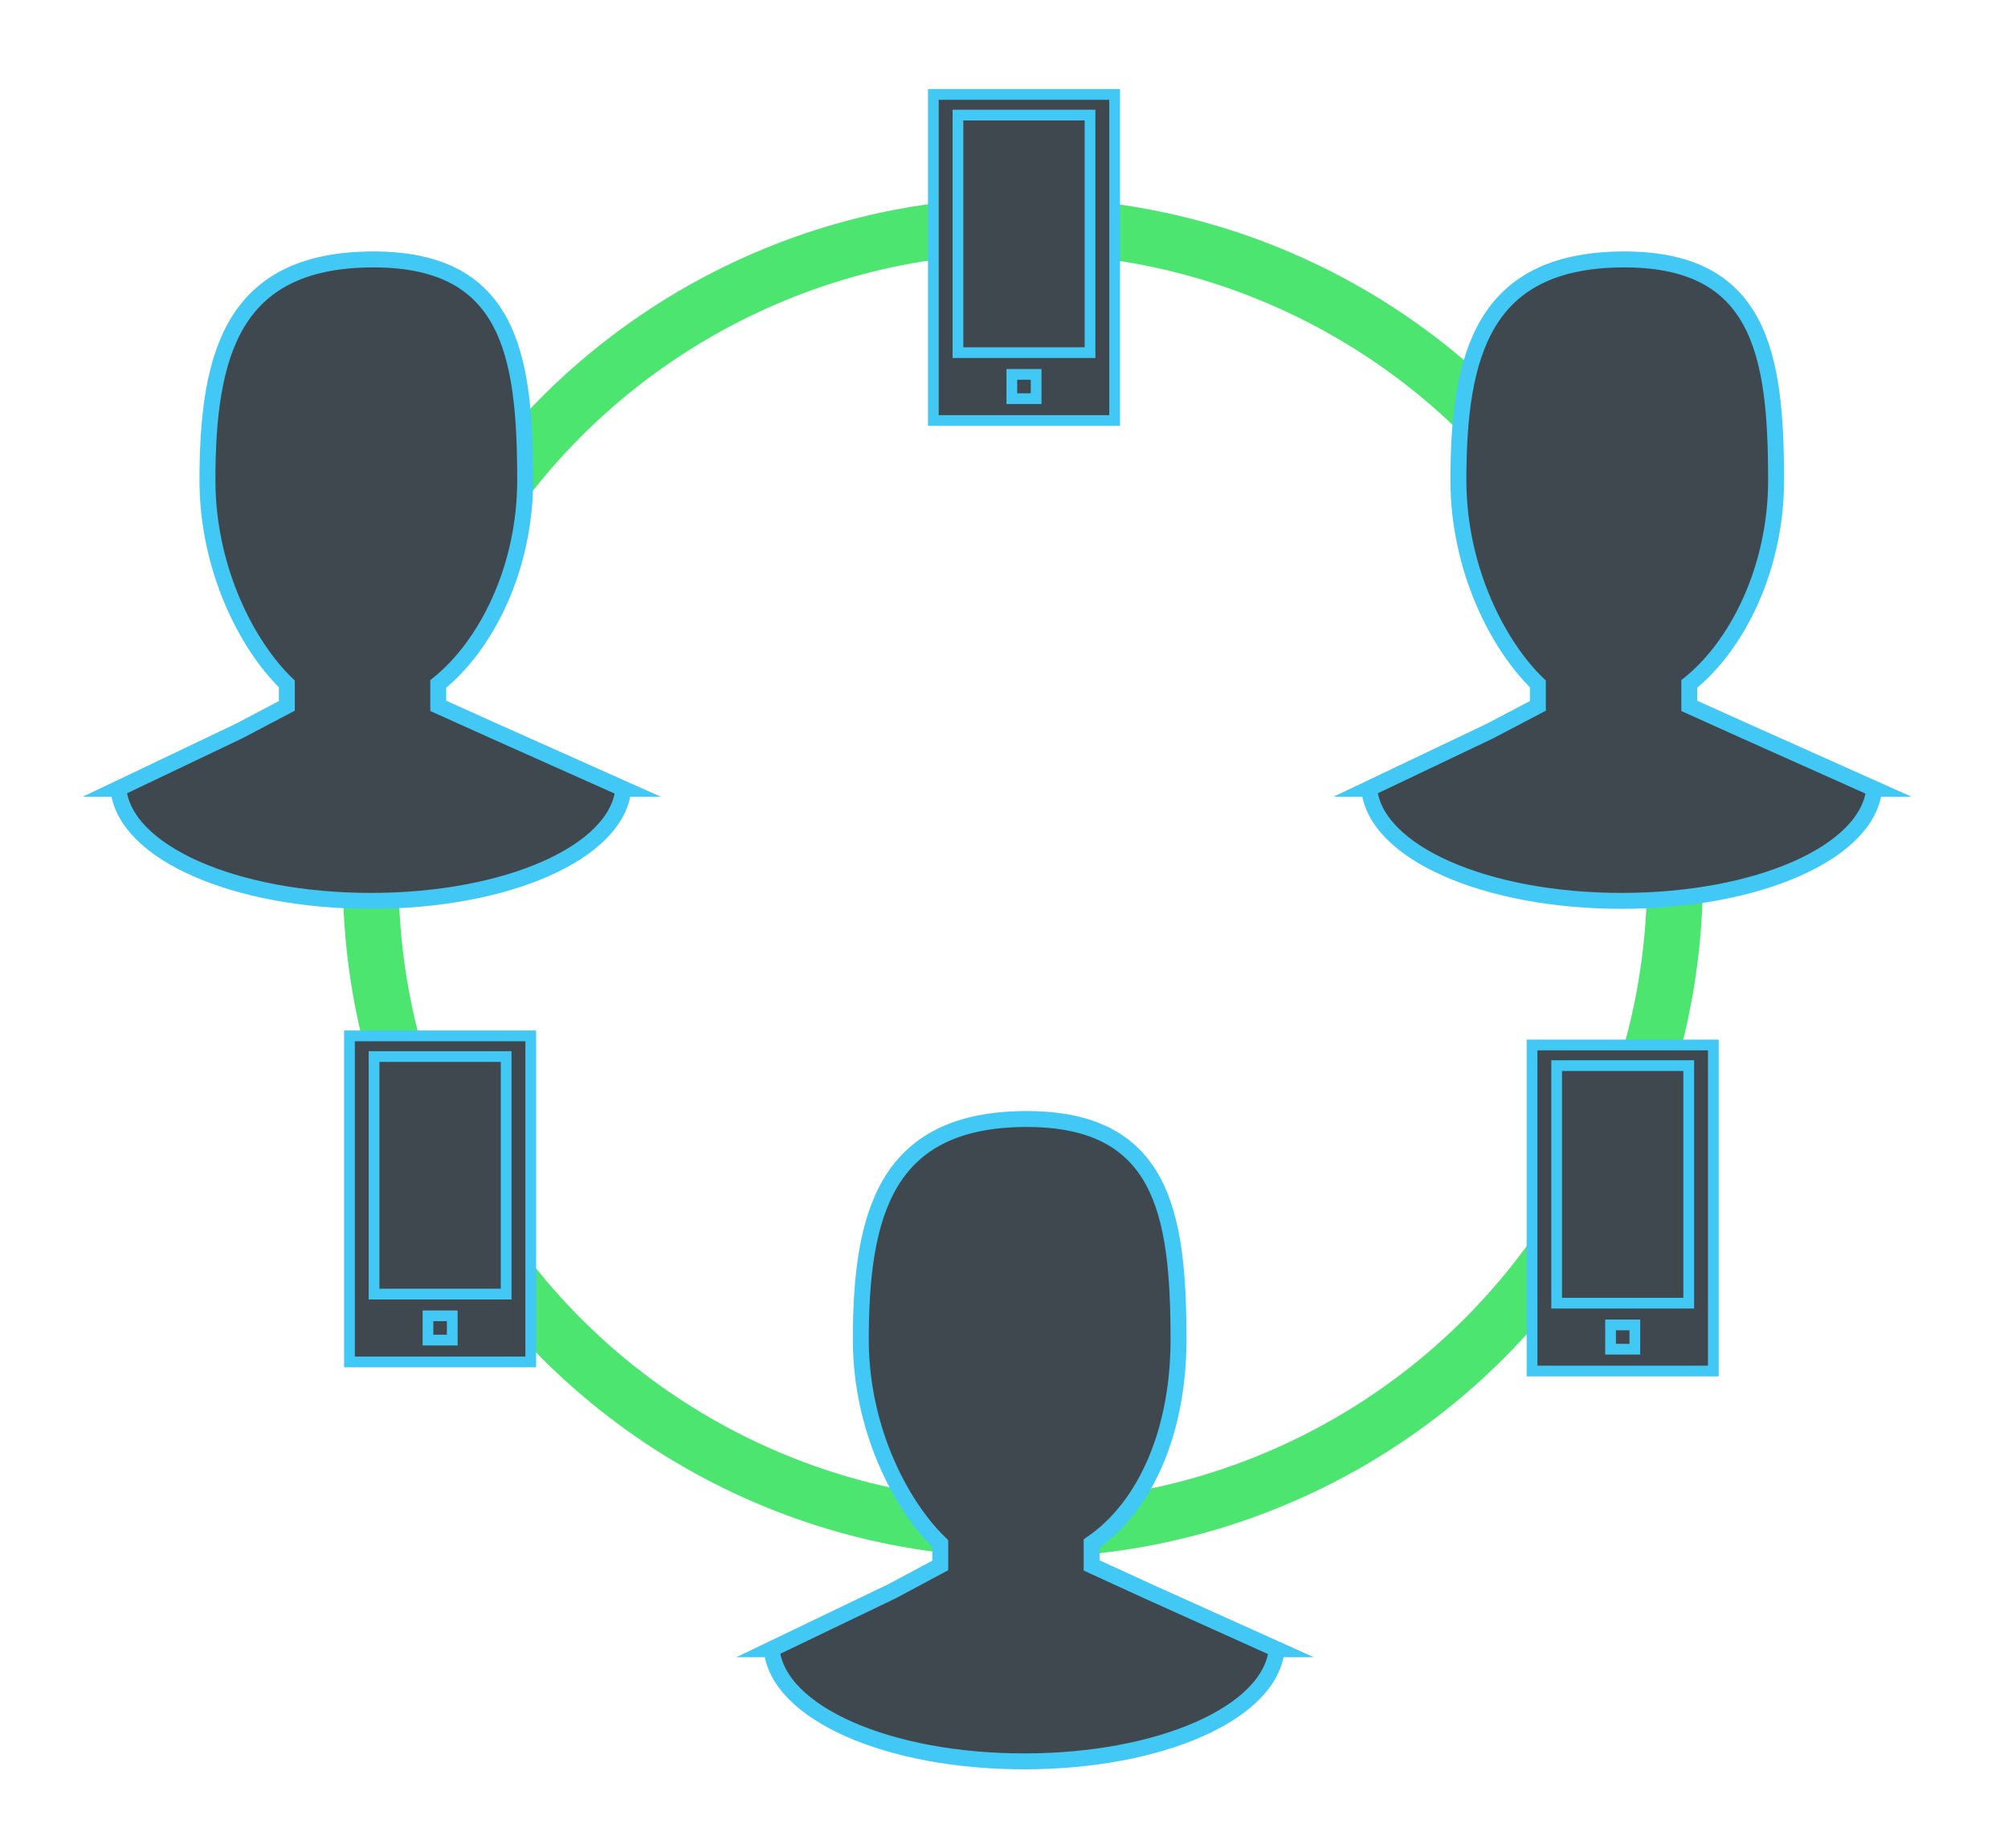 <svg version="1.1" id="Layer_1" xmlns="http://www.w3.org/2000/svg" xmlns:xlink="http://www.w3.org/1999/xlink" x="0px" y="0px"
	 viewBox="0 0 252 231.957" style="enable-background:new 0 0 252 231.957;" xml:space="preserve"
	>
<style type="text/css">

	.st0{fill:#3F474F;stroke:#42C8F4;stroke-width:2;stroke-miterlimit:10;}
	.st1{fill:none;stroke:#4CE570;stroke-width:7;stroke-miterlimit:10;}
	.st2{fill:#3F474F;}
	.st3{fill:#42C8F4;}

</style>
<g>
	<circle class="st1" cx="128.364" cy="110.145" r="81.842"/>
	<path class="st0" d="M62.063,91.771L55,88.592v-2.749c6-4.823,10.907-14.458,10.907-25.574c0-15.938-2.007-27.941-19.548-27.704
		C29.281,32.798,26.035,44.331,26.035,60.27C26.035,71.385,31,81.02,36,85.843v2.749l-6.04,3.179L14.801,99h0.051
		c0.773,8,14.642,14.068,31.694,14.068c17.05,0,30.921-6.068,31.693-14.068h0.003L62.063,91.771z"/>
	<path class="st0" d="M219.05,91.771L212,88.592v-2.749c6-4.823,10.895-14.458,10.895-25.574c0-15.938-2.014-27.941-19.555-27.704
		c-17.078,0.232-20.314,11.766-20.314,27.704c0,11.116,4.975,20.75,9.975,25.574v2.749l-6.053,3.179L171.775,99h0.051
		c0.773,8,14.643,14.068,31.695,14.068c17.05,0,30.921-6.068,31.693-14.068h0.003L219.05,91.771z"/>
	<path class="st0" d="M144.056,199.713L137,196.477v-2.749c7-4.823,10.9-14.458,10.9-25.573c0-15.938-2.012-27.941-19.552-27.705
		c-17.079,0.232-20.318,11.767-20.318,27.705c0,11.115,4.97,20.75,9.97,25.573v2.749l-6.047,3.236L96.787,207h0.051
		c0.773,8,14.642,14.068,31.695,14.068c17.05,0,30.921-6.068,31.693-14.068h0.003L144.056,199.713z"/>
	<g>
		<rect x="192" y="131" class="st2" width="23" height="41"/>
		<g>
			<path class="st3" d="M191.596,130.48v42.27h24.098v-42.27H191.596z M214.347,171.403h-21.403v-39.575h21.403V171.403z"/>
			<path class="st3" d="M212.606,133.072h-17.923v31.16h17.923V133.072z M211.26,162.886H196.03v-28.468h15.229V162.886z"/>
			<path class="st3" d="M201.449,170.009h4.392v-4.393h-4.392V170.009z M202.795,166.962h1.699v1.7h-1.699V166.962z"/>
		</g>
	</g>
	<g>
		<rect x="44" y="130" class="st2" width="23" height="41"/>
		<g>
			<path class="st3" d="M43.184,129.339v42.27h24.097v-42.27H43.184z M65.935,170.262H44.531v-39.575h21.404V170.262z"/>
			<path class="st3" d="M64.194,131.931H46.271v31.16h17.923V131.931z M62.848,161.744H47.618v-28.468h15.229V161.744z"/>
			<path class="st3" d="M53.037,168.867h4.392v-4.393h-4.392V168.867z M54.383,165.82h1.7v1.699h-1.7V165.82z"/>
		</g>
	</g>
	<g>
		<rect x="117" y="12" class="st2" width="23" height="41"/>
		<g>
			<path class="st3" d="M116.46,11.18v42.269h24.097V11.18H116.46z M139.211,52.103h-21.405V12.527h21.405V52.103z"/>
			<path class="st3" d="M137.47,13.771h-17.922v31.16h17.922V13.771z M136.123,43.585h-15.229V15.118h15.229V43.585z"/>
			<path class="st3" d="M126.312,50.708h4.393v-4.393h-4.393V50.708z M127.658,47.661h1.699v1.7h-1.699V47.661z"/>
		</g>
	</g>
</g>
</svg>
